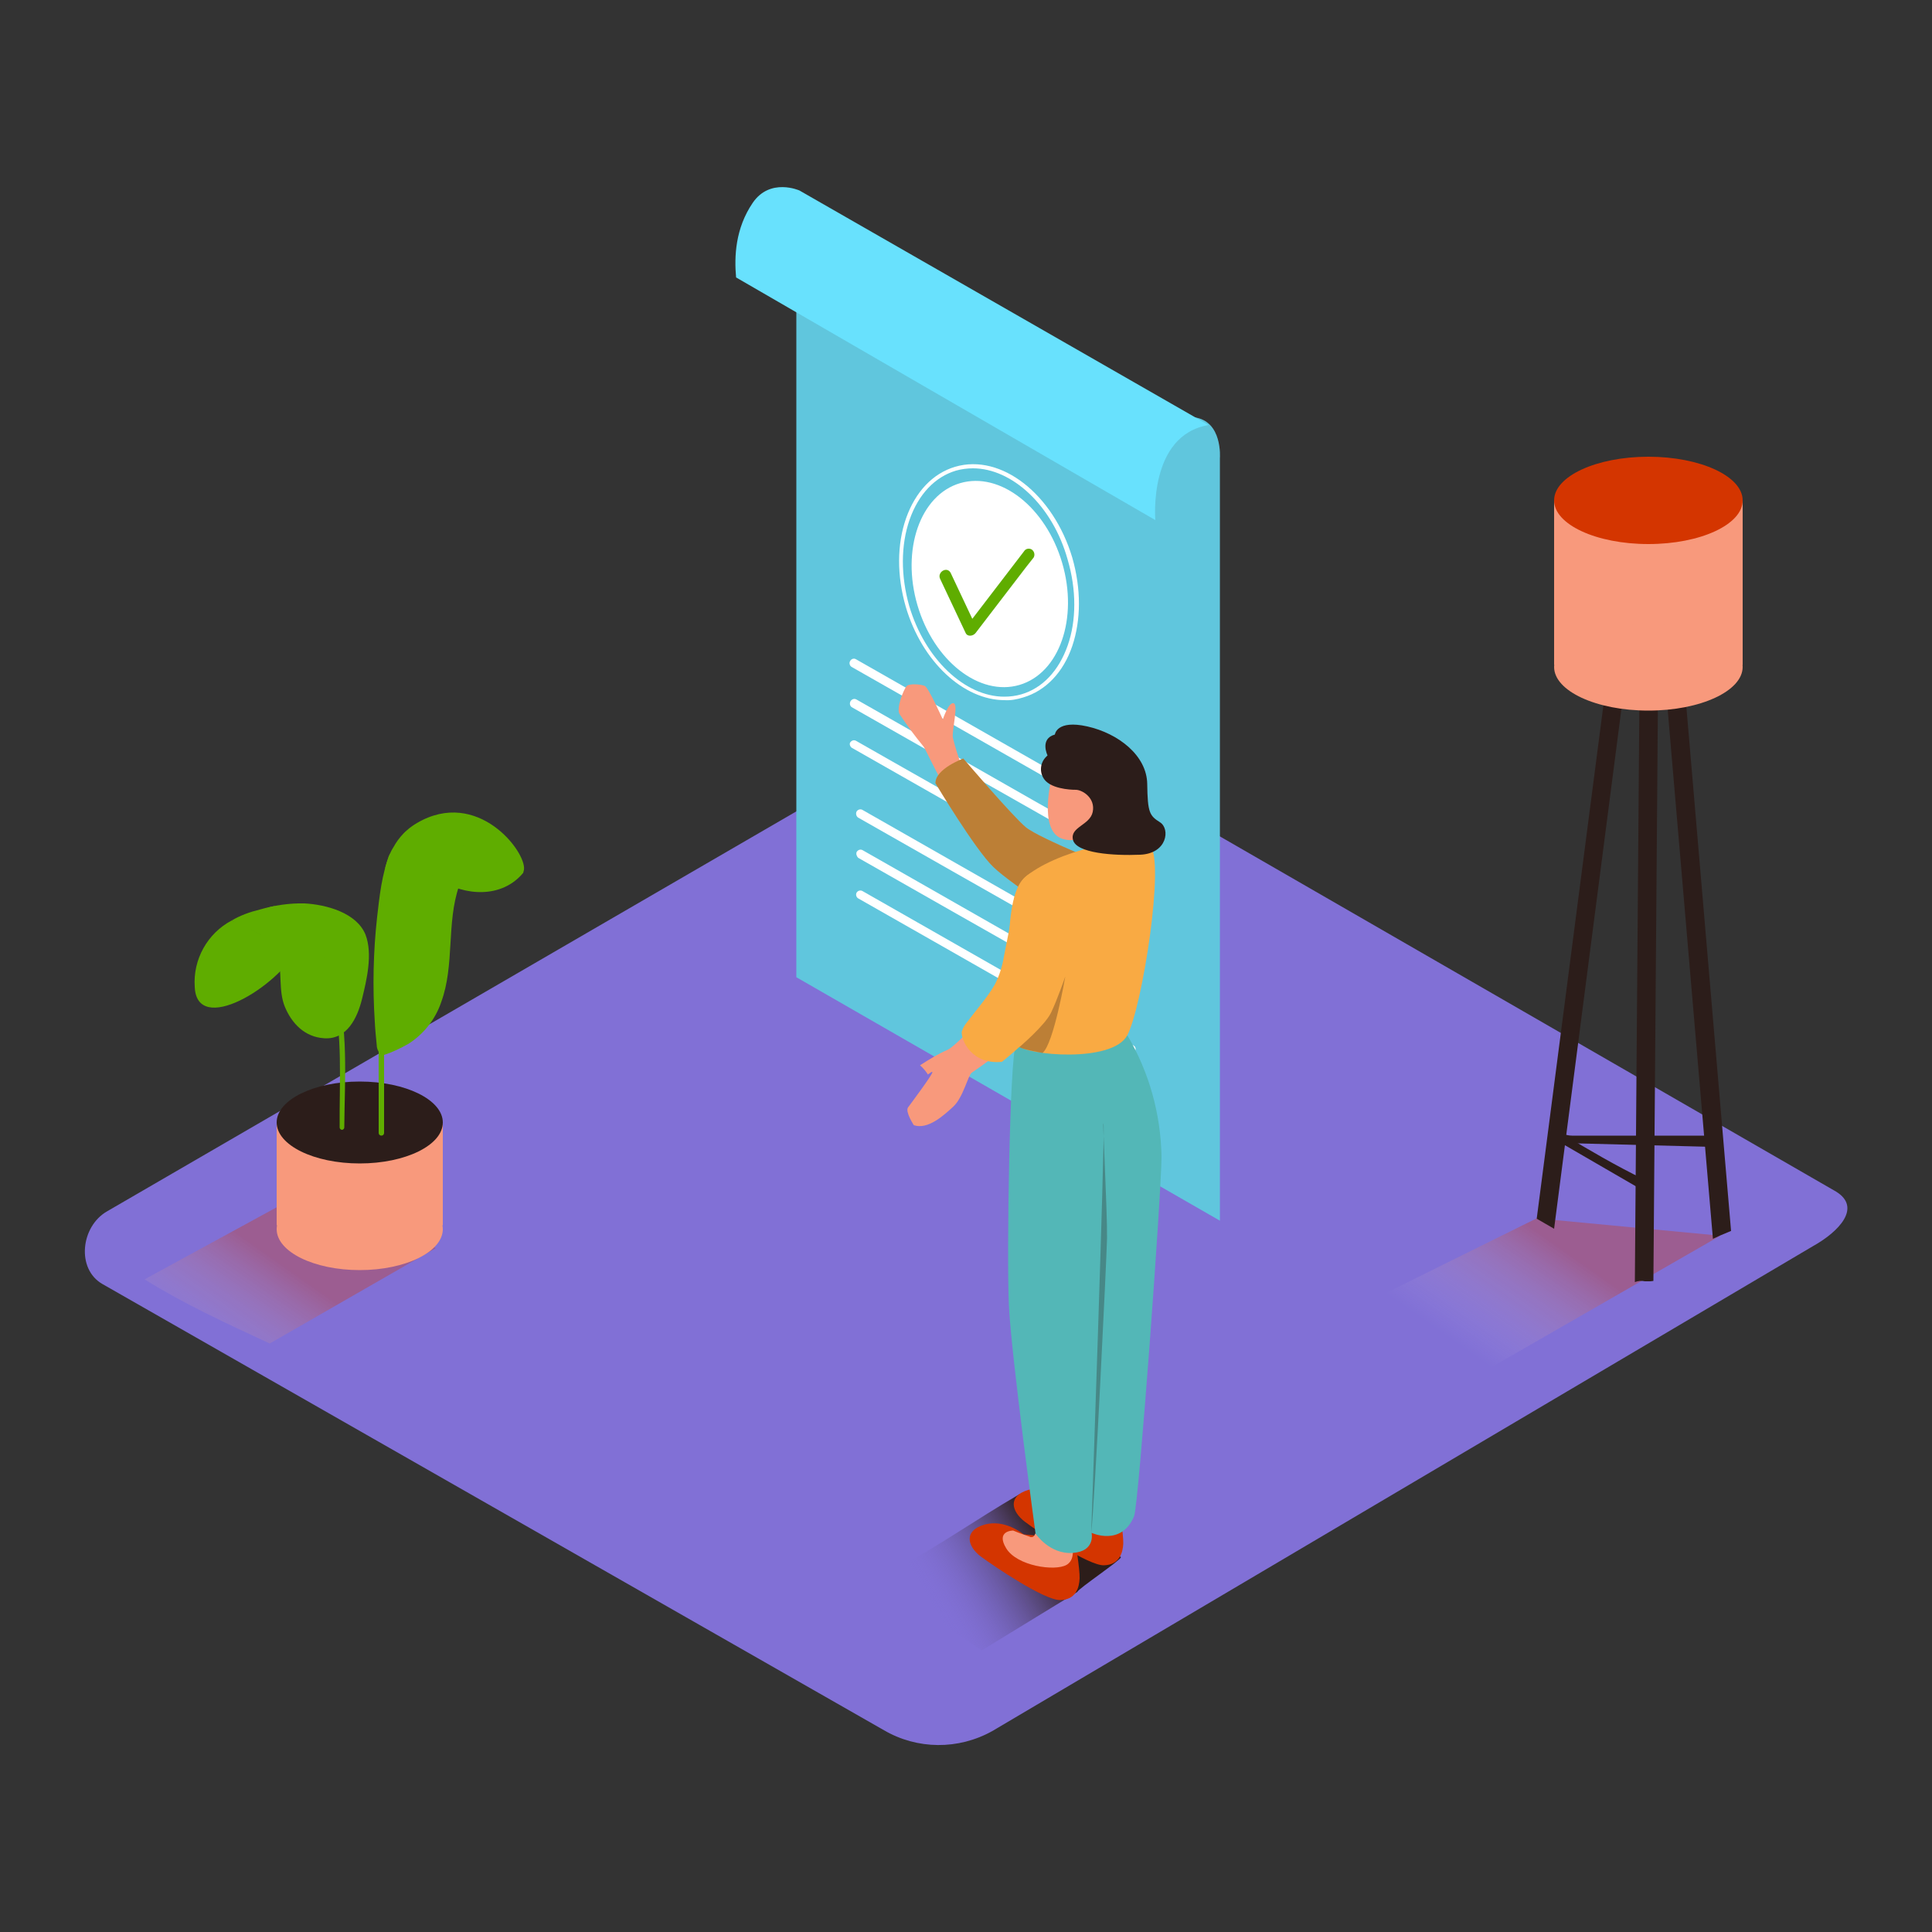 <svg transform="scale(1)" version="1.1" id="Layer_1" xmlns="http://www.w3.org/2000/svg" xmlns:xlink="http://www.w3.org/1999/xlink" x="0px" y="0px" viewBox="0 0 500 500" xml:space="preserve" class="show_show__wrapper__graphic__5Waiy "><rect x="0" y="0" width="500" height="500" fill="#333333" stroke="none"/><title>React</title><style type="text/css">
	.st0{fill:#8170D6;}
	.st1{opacity:0.32;fill:url(#SVGID_1_);enable-background:new    ;}
	.st2{fill:#F8997C;}
	.st3{fill:#2C1D1A;}
	.st4{fill:#5FAD00;}
	.st5{opacity:0.32;fill:url(#SVGID_00000103235420252531851130000005763608077262122155_);enable-background:new    ;}
	.st6{fill:#D43500;}
	.st7{fill:#68E1FD;}
	.st8{opacity:0.14;fill:#2C1D1A;enable-background:new    ;}
	.st9{fill:#FFFFFF;}
	.st10{fill:url(#SVGID_00000152944021737210068890000002025754960494500024_);}
	.st11{fill:#F9AA43;}
	.st12{opacity:0.3;fill:#2C1D1A;enable-background:new    ;}
	.st13{fill:#53B7B7;}
</style><path class="st0" id="field" d="M256.8,448l212.4-125.5c6.8-3.8,12.6-10,6-14.1L262,185.5c-3.2-2-8.1-3.3-11.3-1.4l-223,129.4
	c-6.8,3.9-8,14.9-1.2,18.8l202.3,115.5C237.4,452.8,248,452.9,256.8,448z"></path><g id="plant"><linearGradient id="SVGID_1_" gradientUnits="userSpaceOnUse" x1="53.805" y1="144.693" x2="74.335" y2="173.893" gradientTransform="matrix(1 0 0 -1 0 502)"><stop offset="0" style="stop-color: rgb(255, 255, 255); stop-opacity: 0;"></stop><stop offset="1" style="stop-color: rgb(212, 53, 0);"></stop></linearGradient><path class="st1" d="M69.8,347.7l43-24.7L77,309.5l-39.6,21.6C47.7,337.5,58.8,342.6,69.8,347.7z"></path><polyline class="st2" points="71.6,290.5 71.6,317.1 114.6,317.1 114.6,290.5 	"></polyline><ellipse class="st3" cx="93.1" cy="290.5" rx="21.5" ry="10.6"></ellipse><ellipse class="st2" cx="93.1" cy="318.1" rx="21.5" ry="10.6"></ellipse><path class="st4" d="M117.2,228.8c-4.5-1.9-10.8-8-16.3-7.8c-2.1,5.1-2.7,11.1-3.3,16.3c-1,9-1.2,18.1-0.6,27.2c0.1,2,0.3,4,0.5,6
		c0,0.6,0.2,1.2,0.5,1.7v21c0,0.4,0.3,0.7,0.7,0.7c0.4,0,0.7-0.3,0.7-0.7V273c2.2-0.7,4.2-1.7,6.2-2.8c4-2.5,7.1-6.4,8.6-10.9
		c3.5-9.6,1.3-20.4,4.6-30C118.1,229.1,117.7,229,117.2,228.8z"></path><path class="st4" d="M107.9,213c-2.6,1.5-4.7,3.7-6.1,6.3c-0.4,0.6-0.7,1.2-1,1.9l-0.2,0.4l0,0c-0.4,1.1-0.7,2.2-1,3.3
		c0.5-0.9,1.3-1.5,2.3-1.8c1.1-0.5,2.4-0.6,3.6-0.3c1.2,0.4,2.3,1,3.3,1.8c1.5,0.9,3,2,4.5,2.9c7.1,4.5,16.6,5,22.1-1.6
		c0.1-0.3,0.1-0.5,0.2-0.8C136.3,220.5,123.6,203.8,107.9,213z"></path><path class="st4" d="M132.2,228.6c0.3-0.2,0.6-0.4,0.9-0.6c0-0.2,0-0.4-0.2-0.5c-4.3-4.4-8.9-8.8-14.8-10.9
		c-4.2-1.6-8.8-2.1-13.2-1.3c-0.5,0.6-0.9,1.1-1.3,1.7c4.8-1.6,10.8-0.6,15.2,1.3c5.2,2.2,9.3,6.2,13.2,10.2
		C132,228.5,132.1,228.6,132.2,228.6z"></path><path class="st4" d="M60,238.2c-6.3,3.3-10.1,10.1-9.6,17.2c0.5,12.7,21.4,0.3,27-10.4s6.4,4.6,6.4,4.6"></path><path class="st4" d="M78.8,233.8c-3.9-0.1-7.8,0.5-11.6,1.6c-2.5,0.6-5,1.5-7.2,2.8c1.3,0.9,2.7,1.6,4.2,2.2
		c2.6,1.1,5.4,2.4,6.8,4.8c0.3,0.6,0.6,1.2,0.8,1.9c1.3,4.2,0.2,9.2,1.9,13.4c1.8,4.4,5.2,7.9,10.2,8.2c5.9,0.4,8.6-5.3,9.8-10.2
		s2.8-11.6,0.9-16.6C92.3,236.2,84.4,234.1,78.8,233.8z"></path><path class="st4" d="M86.6,253.6c-2.5-8-7.7-15.6-15.4-19.1h-0.3l-0.4,0.1c-0.5,0.1-0.9,0.2-1.4,0.4c8.9,3.3,14.5,12.1,16.8,21.1
		c2.9,11.5,1.9,24,2,35.7c0,0.3,0.3,0.6,0.6,0.6c0.3,0,0.6-0.3,0.6-0.6C89.2,279.2,90.3,265.8,86.6,253.6z"></path></g><g id="lamp"><linearGradient id="SVGID_00000176040596003334209100000009641303868875231147_" gradientUnits="userSpaceOnUse" x1="381.338" y1="151.321" x2="401.878" y2="180.521" gradientTransform="matrix(1 0 0 -1 0 502)"><stop offset="0" style="stop-color: rgb(255, 255, 255); stop-opacity: 0;"></stop><stop offset="1" style="stop-color: rgb(212, 53, 0);"></stop></linearGradient><polyline points="
		445.2,319.8 374.9,360.2 346,340.9 397.7,315.3 	" style="opacity: 0.32; fill: url(&quot;#SVGID_00000176040596003334209100000009641303868875231147_&quot;);"></polyline><path class="st3" d="M406.8,293.9c-0.8,0-1.6-0.2-2.4-0.5l-0.4,2.4l38.7,1v-2.9H406.8z"></path><path class="st3" d="M404.4,293.5l-0.4,2.3l21.4,12.4v-3C418.2,301.7,411.2,297.6,404.4,293.5z"></path><path class="st3" d="M426,126.5c-1.3,0.2-2.6,0-3.7-0.5l-24.6,189.4c1.5,0.9,3,1.7,4.5,2.6l24.8-191.5
		C426.7,126.4,426.3,126.4,426,126.5z"></path><path class="st3" d="M431.6,126.3c-0.9,0.1-1.8,0.1-2.7,0c-0.7,0-1.5,0-2.2,0.1l16.6,194.2c1.3-0.6,2.6-1.2,3.9-1.7l0.7-0.3l0.1,0
		L431.6,126.3z"></path><path class="st3" d="M428.9,126.3c-1,0-2,0.1-3,0.2c-0.4,0.1-0.8,0.1-1.2,0.1l-1.6,205.2l0,0c0.8-0.3,1.7-0.4,2.6-0.2h1.4l0.8-0.1
		l1.6-205.1L428.9,126.3z"></path><path class="st2" d="M402.2,129.6V172c0,0,48.8,1.4,48.8,0v-42.4"></path><ellipse class="st6" cx="426.6" cy="129.5" rx="24.4" ry="11.3"></ellipse><ellipse class="st2" cx="426.6" cy="172.6" rx="24.4" ry="11.3"></ellipse></g><g id="task_completed"><path class="st7" d="M206.1,252.9l109.6,63V118.6c0,0,0.8-9.7-6.7-10.6L206.1,68.7V252.9z"></path><path class="st8" d="M206.1,252.9l109.6,63V118.6c0,0,0.8-9.7-6.7-10.6L206.1,68.7V252.9z"></path><path class="st7" d="M299,134.6c0,0-1.9-22,13.8-24.6L206.9,49.3c0,0-7.6-3.4-12.1,3.2s-4.8,13.9-4.3,19.3L299,134.6z"></path><path class="st9" d="M222.1,211.6l23.9,13.6l37.7,21.4l8.6,4.9c0.5,0.3,1.2,0.1,1.5-0.4s0.1-1.2-0.4-1.5L269.5,236l-37.7-21.5
		l-8.6-4.9c-0.5-0.3-1.2-0.1-1.5,0.4S221.6,211.3,222.1,211.6L222.1,211.6L222.1,211.6z"></path><path class="st9" d="M222.1,222l23.9,13.6l37.7,21.4l8.6,4.9c0.5,0.3,1.2,0.1,1.5-0.4s0.1-1.2-0.4-1.5l-23.9-13.6l-37.7-21.5
		l-8.6-4.9c-0.6-0.3-1.2,0-1.5,0.5C221.5,221,221.7,221.6,222.1,222L222.1,222z"></path><path class="st9" d="M222.1,232.5l23.9,13.6l37.7,21.5l8.6,4.9c0.6,0.3,1.2,0,1.5-0.5c0.2-0.5,0.1-1.1-0.4-1.4l-23.9-13.6
		l-37.7-21.5l-8.6-4.9c-0.5-0.3-1.2-0.1-1.5,0.4S221.6,232.2,222.1,232.5L222.1,232.5L222.1,232.5z"></path><path class="st9" d="M220.4,172.6l23.9,13.6l37.7,21.5l8.6,4.9c0.6,0.3,1.2,0,1.5-0.5c0.2-0.5,0.1-1.1-0.4-1.4L267.8,197
		l-37.7-21.5l-8.6-4.9c-0.5-0.3-1.2-0.1-1.5,0.5C219.7,171.6,219.9,172.3,220.4,172.6L220.4,172.6z"></path><path class="st9" d="M220.4,183l23.9,13.6l37.7,21.4l8.6,4.9c0.6,0.3,1.3,0.1,1.6-0.4s0.1-1.3-0.4-1.6l-23.9-13.5l-37.7-21.5
		l-8.6-4.9c-0.6-0.3-1.2,0-1.5,0.5C219.8,182.1,220,182.7,220.4,183z"></path><path class="st9" d="M220.4,193.5l23.9,13.6l37.7,21.5l8.6,4.9c0.6,0.3,1.2,0,1.5-0.5c0.2-0.5,0.1-1.1-0.4-1.4l-23.9-13.6
		l-37.7-21.4l-8.6-4.9c-0.6-0.3-1.2,0-1.5,0.5C219.8,192.6,220,193.2,220.4,193.5L220.4,193.5z"></path><ellipse class="st9" transform="matrix(0.96 -0.282 0.282 0.96 -32.209 78.283)" cx="256" cy="151.1" rx="19.5" ry="27.2"></ellipse><path class="st4" d="M243.3,149.8l6.6,14c0.5,1.1,2,0.8,2.6,0l13.1-17.1l1.9-2.4c0.4-0.7,0.2-1.6-0.5-2.1c-0.7-0.4-1.6-0.2-2,0.5
		l-13.1,17.1l-1.9,2.4h2.6l-6.6-14C245,146.5,242.5,148.1,243.3,149.8L243.3,149.8z"></path><path class="st9" d="M260,181.2c-10.6,0-21.4-9.9-25.6-24.2c-2.3-8-2.3-16.1,0.1-22.9s6.9-11.6,12.7-13.3
		c11.9-3.5,25.4,7.1,30.3,23.5l0,0c2.3,8,2.3,16.1,0,22.9s-6.9,11.6-12.7,13.3C263.2,181,261.6,181.3,260,181.2z M251.8,121.2
		c-1.5,0-3,0.2-4.4,0.6c-5.4,1.6-9.7,6.1-12,12.7s-2.3,14.5-0.1,22.3c4.1,13.9,14.5,23.5,24.6,23.5c1.5,0,3-0.2,4.4-0.6
		c5.5-1.6,9.7-6.1,12-12.6s2.3-14.5,0-22.3l0,0C272.4,130.8,261.9,121.2,251.8,121.2L251.8,121.2z"></path></g><g id="person"><linearGradient id="SVGID_00000163765742825685927140000004802009912073456526_" gradientUnits="userSpaceOnUse" x1="271.5" y1="102.521" x2="242.39" y2="85.131" gradientTransform="matrix(1 0 0 -1 0 502)"><stop offset="0" style="stop-color: rgb(44, 29, 26);"></stop><stop offset="1" style="stop-color: rgb(129, 112, 214); stop-opacity: 0;"></stop></linearGradient><path d="M290.1,403c-8.2-6.3-16.9-11.7-26.1-16.4
		c-12.5,7.3-18.1,11.7-37.3,22.6c14.5,8.8,25.8,17,27.4,17.9l24.7-15.1C279.1,411.1,289.9,403.9,290.1,403z" style="fill: url(&quot;#SVGID_00000163765742825685927140000004802009912073456526_&quot;);"></path><path class="st2" d="M248.9,198.3c-0.9-2.4-1.7-4.9-2.3-7.4c-0.3-1.8,1.5-8.5,0.2-8.9s-2.8,4.2-2.8,4.2s-3.7-8.3-4.7-8.7
		s-4-0.7-4.7,0.1s-2.7,5.6-1.8,7.2c1.9,2.9,4,5.7,6.2,8.4c0.3,0.2,4.2,8.6,4.7,8.8S248.5,200.1,248.9,198.3z"></path><path class="st11" d="M289.1,225c0,0-20.1-8-23.6-10.9s-16.2-17.8-16.2-17.8s-7.3,2.7-7.2,6.4c0,0,10.2,17.1,15,21.7
		s22.2,16.1,26,15.9S289.1,225,289.1,225z"></path><path class="st12" d="M289.1,225c0,0-20.1-8-23.6-10.9s-16.2-17.8-16.2-17.8s-7.3,2.7-7.2,6.4c0,0,10.2,17.1,15,21.7
		s22.2,16.1,26,15.9S289.1,225,289.1,225z"></path><path class="st6" d="M276.3,388.1c0,0-4.8-4.1-10.2-2.5s-4.3,5.6-0.9,8.2s16.5,11.4,20.5,11.3s4.9-3.3,5-5.6s-1.2-10.2-1.2-10.2"></path><path class="st2" d="M279.2,387.8c-0.1,0.5-0.5,1-1.1,0.9c-0.1,0-0.2,0-0.2-0.1c-1.5-0.5-2.9-1-4.3-1.6c0,0-4.6,0-1.8,4.6
		s12.6,6,15.6,4.3s1-6.6,1-6.6"></path><path class="st6" d="M264.9,397.1c0,0-4.8-4.1-10.2-2.5s-4.3,5.6-0.9,8.2c3.4,2.5,16.5,11.4,20.6,11.3s4.9-3.3,5-5.6
		s-1.2-10.2-1.2-10.2"></path><path class="st2" d="M267.9,396.9c-0.1,0.5-0.5,1-1.1,0.9c-0.1,0-0.2,0-0.3-0.1c-1.5-0.5-2.9-1-4.3-1.6c0,0-4.6,0-1.8,4.6
		s12.6,6,15.6,4.3s1-6.6,1-6.6"></path><path class="st13" d="M262.9,270.4c-1.6,3.5-2.4,54.4-1.8,67.4s6.9,59.1,6.9,59.1s3.6,5.4,9.6,5s4.9-5.2,4.9-5.2s7.7,3.6,11-4.3
		c1.2-2.9,7.1-83.9,7.1-93.1c-0.2-11-3.2-21.8-8.8-31.3"></path><path class="st12" d="M282.4,396.7c0,0,3.6-102.7,3.2-105.7s1,22.5,0.9,29.5C286.4,325.5,283.3,389.7,282.4,396.7z"></path><path class="st11" d="M262.9,270.4c0,0-5.3-36.4,2.2-43.2s28.5-11.7,32.5-8.3s-2,42-5.9,49.1S265.7,273.2,262.9,270.4z"></path><path class="st2" d="M272.4,200.4c-0.2,0.5-3.9,14.7,2.6,16.7s7.8-5.7,8.5-6.1s2.7-1.1,2.6-2.7s-2.6-1.6-2.6-1.6s-1-4.1-3.9-5.8
		S272.4,200.4,272.4,200.4z"></path><path class="st3" d="M278.5,204.4c0,0-5.4,0.1-7.8-2.2c-1.8-1.8-1.7-4.7,0.1-6.4c0.1-0.1,0.2-0.2,0.3-0.3c0,0-2.1-4.3,1.9-5.4
		c0,0,0.4-3.9,8.4-2.1s15.4,7.5,15.5,14.9s0.6,8.2,3.3,9.9s1.9,8.1-5.1,8.4s-16.5-0.4-17.4-3.8s4.4-3.8,5.1-7.3
		S280.3,204.5,278.5,204.4z"></path><path class="st2" d="M252.4,265.1c0,0-5.6,6-7.2,6.6c-2.5,1.1-4.8,2.5-7.1,4c0.8,0.7,1.4,1.4,2,2.3c0,0,0,0.1,0,0.1
		c0.7-0.5,1.2-0.9,1.2-0.6c-0.1,0.8-5.5,8-6.3,9.1s1.5,4.6,1.5,4.6c3.6,1.2,7.6-2.4,10.2-4.8s3.8-8.1,4.8-8.8s8.4-5.7,8.9-7.2
		S252.4,265.1,252.4,265.1z"></path><path class="st11" d="M263.4,229.8c-1.5,3.2-1.4,6.8-2.1,10.2c-0.5,2.5-1,5.1-1.5,7.6c-0.4,2.5-1.2,5-2.4,7.3
		c-2,3.4-4.7,6.4-7.1,9.6c-0.6,0.7-1.1,1.5-1.4,2.5c-0.2,2.2,2.6,8.6,10.4,7.8c4-3.2,7.7-6.7,11.1-10.5c4.4-5.2,8.6-22.7,8.1-28.5
		c-0.3-4-2.4-8.4-6.2-10.1c-2.6-1.1-5.5-0.4-7.4,1.7C264.4,228,263.8,228.9,263.4,229.8z"></path><path class="st12" d="M263.8,271c0,0,6.6-5.6,8.2-8.9s3.7-9.4,3.7-9.4s-3,17.5-5.9,19.8C269.8,272.5,264.8,271.6,263.8,271z"></path></g></svg>